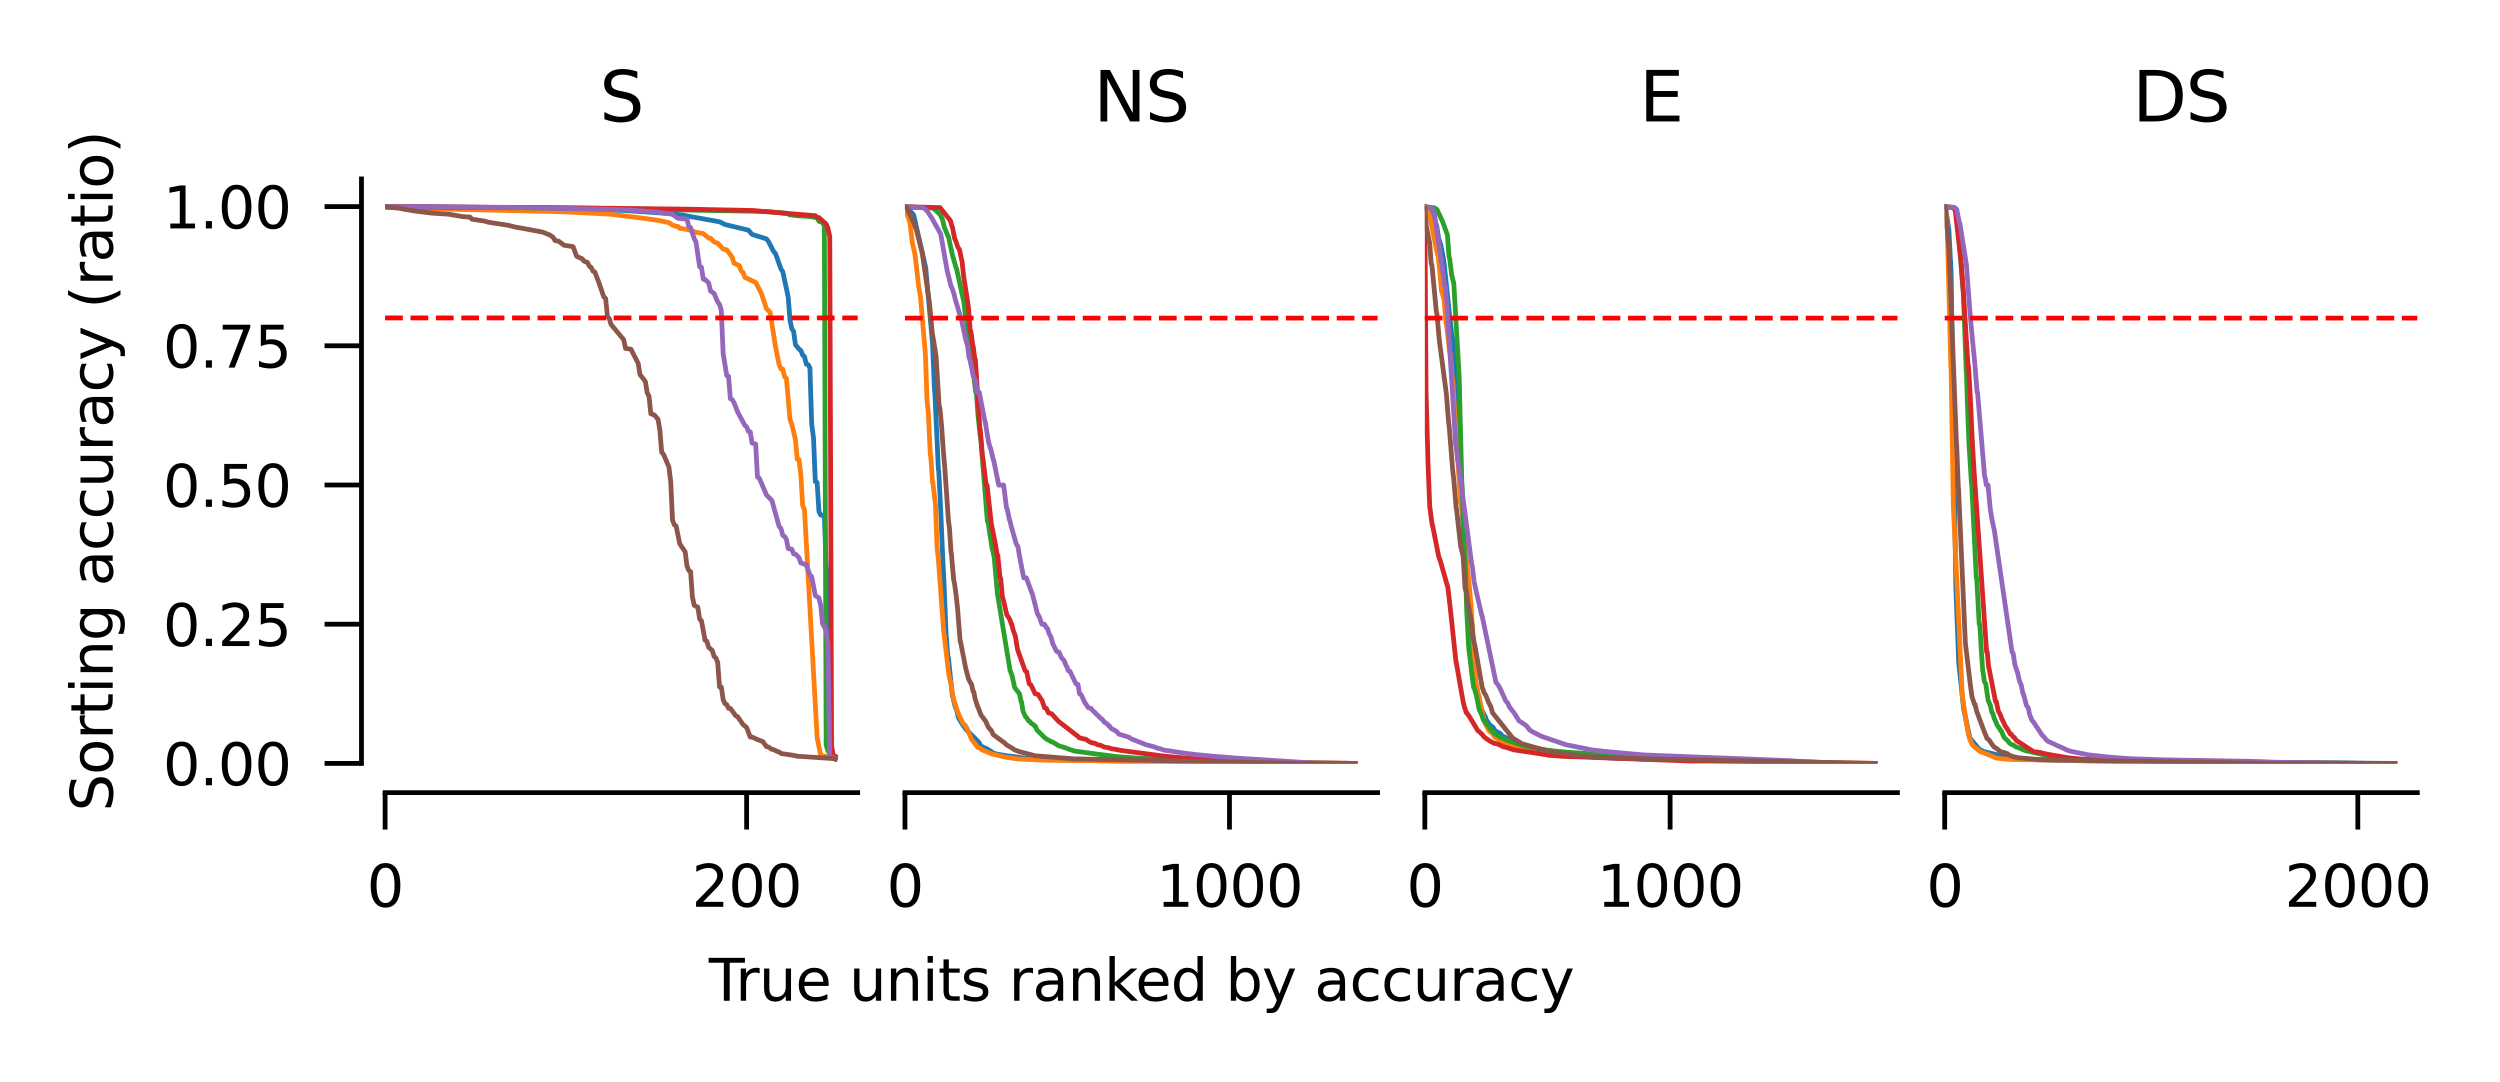 <?xml version="1.0" encoding="utf-8" standalone="no"?>
<!DOCTYPE svg PUBLIC "-//W3C//DTD SVG 1.1//EN"
  "http://www.w3.org/Graphics/SVG/1.1/DTD/svg11.dtd">
<svg xmlns:xlink="http://www.w3.org/1999/xlink" width="260.851pt" height="112.868pt" viewBox="0 0 260.851 112.868" xmlns="http://www.w3.org/2000/svg" version="1.1">
 <defs>
  <style type="text/css">*{stroke-linejoin: round; stroke-linecap: butt}</style>
 </defs>
 <g id="figure_1">
  <g id="patch_1">
   <path d="M 0 112.868 
L 260.851 112.868 
L 260.851 0 
L 0 0 
L 0 112.868 
z
" style="fill: none"/>
  </g>
  <g id="axes_1">
   <g id="patch_2">
    <path d="M 40.182 79.655 
L 89.493 79.655 
L 89.493 18.671 
L 40.182 18.671 
L 40.182 79.655 
z
" style="fill: none"/>
   </g>
   <g id="matplotlib.axis_1">
    <g id="xtick_1">
     <g id="line2d_1">
      <defs>
       <path id="mfbb69323fc" d="M 0 0 
L 0 3.85 
" style="stroke: #000000; stroke-width: 0.5"/>
      </defs>
      <g>
       <use xlink:href="#mfbb69323fc" x="40.182" y="82.704" style="stroke: #000000; stroke-width: 0.5"/>
      </g>
     </g>
     <g id="text_1">
      <!-- 0 -->
      <g transform="translate(38.273 94.613) scale(0.06 -0.06)">
       <defs>
        <path id="DejaVuSans-30" d="M 2034 4250 
Q 1547 4250 1301 3770 
Q 1056 3291 1056 2328 
Q 1056 1369 1301 889 
Q 1547 409 2034 409 
Q 2525 409 2770 889 
Q 3016 1369 3016 2328 
Q 3016 3291 2770 3770 
Q 2525 4250 2034 4250 
z
M 2034 4750 
Q 2819 4750 3233 4129 
Q 3647 3509 3647 2328 
Q 3647 1150 3233 529 
Q 2819 -91 2034 -91 
Q 1250 -91 836 529 
Q 422 1150 422 2328 
Q 422 3509 836 4129 
Q 1250 4750 2034 4750 
z
" transform="scale(0.016)"/>
       </defs>
       <use xlink:href="#DejaVuSans-30"/>
      </g>
     </g>
    </g>
    <g id="xtick_2">
     <g id="line2d_2">
      <g>
       <use xlink:href="#mfbb69323fc" x="77.903" y="82.704" style="stroke: #000000; stroke-width: 0.5"/>
      </g>
     </g>
     <g id="text_2">
      <!-- 200 -->
      <g transform="translate(72.177 94.613) scale(0.06 -0.06)">
       <defs>
        <path id="DejaVuSans-32" d="M 1228 531 
L 3431 531 
L 3431 0 
L 469 0 
L 469 531 
Q 828 903 1448 1529 
Q 2069 2156 2228 2338 
Q 2531 2678 2651 2914 
Q 2772 3150 2772 3378 
Q 2772 3750 2511 3984 
Q 2250 4219 1831 4219 
Q 1534 4219 1204 4116 
Q 875 4013 500 3803 
L 500 4441 
Q 881 4594 1212 4672 
Q 1544 4750 1819 4750 
Q 2544 4750 2975 4387 
Q 3406 4025 3406 3419 
Q 3406 3131 3298 2873 
Q 3191 2616 2906 2266 
Q 2828 2175 2409 1742 
Q 1991 1309 1228 531 
z
" transform="scale(0.016)"/>
       </defs>
       <use xlink:href="#DejaVuSans-32"/>
       <use xlink:href="#DejaVuSans-30" x="63.623"/>
       <use xlink:href="#DejaVuSans-30" x="127.246"/>
      </g>
     </g>
    </g>
   </g>
   <g id="matplotlib.axis_2">
    <g id="ytick_1">
     <g id="line2d_3">
      <defs>
       <path id="m4e84363689" d="M 0 0 
L -3.85 0 
" style="stroke: #000000; stroke-width: 0.5"/>
      </defs>
      <g>
       <use xlink:href="#m4e84363689" x="37.716" y="79.655" style="stroke: #000000; stroke-width: 0.5"/>
      </g>
     </g>
     <g id="text_3">
      <!-- 0.00 -->
      <g transform="translate(17.007 81.934) scale(0.06 -0.06)">
       <defs>
        <path id="DejaVuSans-2e" d="M 684 794 
L 1344 794 
L 1344 0 
L 684 0 
L 684 794 
z
" transform="scale(0.016)"/>
       </defs>
       <use xlink:href="#DejaVuSans-30"/>
       <use xlink:href="#DejaVuSans-2e" x="63.623"/>
       <use xlink:href="#DejaVuSans-30" x="95.41"/>
       <use xlink:href="#DejaVuSans-30" x="159.033"/>
      </g>
     </g>
    </g>
    <g id="ytick_2">
     <g id="line2d_4">
      <g>
       <use xlink:href="#m4e84363689" x="37.716" y="65.13" style="stroke: #000000; stroke-width: 0.5"/>
      </g>
     </g>
     <g id="text_4">
      <!-- 0.25 -->
      <g transform="translate(17.007 67.409) scale(0.06 -0.06)">
       <defs>
        <path id="DejaVuSans-35" d="M 691 4666 
L 3169 4666 
L 3169 4134 
L 1269 4134 
L 1269 2991 
Q 1406 3038 1543 3061 
Q 1681 3084 1819 3084 
Q 2600 3084 3056 2656 
Q 3513 2228 3513 1497 
Q 3513 744 3044 326 
Q 2575 -91 1722 -91 
Q 1428 -91 1123 -41 
Q 819 9 494 109 
L 494 744 
Q 775 591 1075 516 
Q 1375 441 1709 441 
Q 2250 441 2565 725 
Q 2881 1009 2881 1497 
Q 2881 1984 2565 2268 
Q 2250 2553 1709 2553 
Q 1456 2553 1204 2497 
Q 953 2441 691 2322 
L 691 4666 
z
" transform="scale(0.016)"/>
       </defs>
       <use xlink:href="#DejaVuSans-30"/>
       <use xlink:href="#DejaVuSans-2e" x="63.623"/>
       <use xlink:href="#DejaVuSans-32" x="95.41"/>
       <use xlink:href="#DejaVuSans-35" x="159.033"/>
      </g>
     </g>
    </g>
    <g id="ytick_3">
     <g id="line2d_5">
      <g>
       <use xlink:href="#m4e84363689" x="37.716" y="50.604" style="stroke: #000000; stroke-width: 0.5"/>
      </g>
     </g>
     <g id="text_5">
      <!-- 0.50 -->
      <g transform="translate(17.007 52.884) scale(0.06 -0.06)">
       <use xlink:href="#DejaVuSans-30"/>
       <use xlink:href="#DejaVuSans-2e" x="63.623"/>
       <use xlink:href="#DejaVuSans-35" x="95.41"/>
       <use xlink:href="#DejaVuSans-30" x="159.033"/>
      </g>
     </g>
    </g>
    <g id="ytick_4">
     <g id="line2d_6">
      <g>
       <use xlink:href="#m4e84363689" x="37.716" y="36.079" style="stroke: #000000; stroke-width: 0.5"/>
      </g>
     </g>
     <g id="text_6">
      <!-- 0.75 -->
      <g transform="translate(17.007 38.359) scale(0.06 -0.06)">
       <defs>
        <path id="DejaVuSans-37" d="M 525 4666 
L 3525 4666 
L 3525 4397 
L 1831 0 
L 1172 0 
L 2766 4134 
L 525 4134 
L 525 4666 
z
" transform="scale(0.016)"/>
       </defs>
       <use xlink:href="#DejaVuSans-30"/>
       <use xlink:href="#DejaVuSans-2e" x="63.623"/>
       <use xlink:href="#DejaVuSans-37" x="95.41"/>
       <use xlink:href="#DejaVuSans-35" x="159.033"/>
      </g>
     </g>
    </g>
    <g id="ytick_5">
     <g id="line2d_7">
      <g>
       <use xlink:href="#m4e84363689" x="37.716" y="21.554" style="stroke: #000000; stroke-width: 0.5"/>
      </g>
     </g>
     <g id="text_7">
      <!-- 1.00 -->
      <g transform="translate(17.007 23.834) scale(0.06 -0.06)">
       <defs>
        <path id="DejaVuSans-31" d="M 794 531 
L 1825 531 
L 1825 4091 
L 703 3866 
L 703 4441 
L 1819 4666 
L 2450 4666 
L 2450 531 
L 3481 531 
L 3481 0 
L 794 0 
L 794 531 
z
" transform="scale(0.016)"/>
       </defs>
       <use xlink:href="#DejaVuSans-31"/>
       <use xlink:href="#DejaVuSans-2e" x="63.623"/>
       <use xlink:href="#DejaVuSans-30" x="95.41"/>
       <use xlink:href="#DejaVuSans-30" x="159.033"/>
      </g>
     </g>
    </g>
    <g id="text_8">
     <!-- Sorting accuracy (ratio) -->
     <g transform="translate(11.759 84.652) rotate(-90) scale(0.06 -0.06)">
      <defs>
       <path id="DejaVuSans-53" d="M 3425 4513 
L 3425 3897 
Q 3066 4069 2747 4153 
Q 2428 4238 2131 4238 
Q 1616 4238 1336 4038 
Q 1056 3838 1056 3469 
Q 1056 3159 1242 3001 
Q 1428 2844 1947 2747 
L 2328 2669 
Q 3034 2534 3370 2195 
Q 3706 1856 3706 1288 
Q 3706 609 3251 259 
Q 2797 -91 1919 -91 
Q 1588 -91 1214 -16 
Q 841 59 441 206 
L 441 856 
Q 825 641 1194 531 
Q 1563 422 1919 422 
Q 2459 422 2753 634 
Q 3047 847 3047 1241 
Q 3047 1584 2836 1778 
Q 2625 1972 2144 2069 
L 1759 2144 
Q 1053 2284 737 2584 
Q 422 2884 422 3419 
Q 422 4038 858 4394 
Q 1294 4750 2059 4750 
Q 2388 4750 2728 4690 
Q 3069 4631 3425 4513 
z
" transform="scale(0.016)"/>
       <path id="DejaVuSans-6f" d="M 1959 3097 
Q 1497 3097 1228 2736 
Q 959 2375 959 1747 
Q 959 1119 1226 758 
Q 1494 397 1959 397 
Q 2419 397 2687 759 
Q 2956 1122 2956 1747 
Q 2956 2369 2687 2733 
Q 2419 3097 1959 3097 
z
M 1959 3584 
Q 2709 3584 3137 3096 
Q 3566 2609 3566 1747 
Q 3566 888 3137 398 
Q 2709 -91 1959 -91 
Q 1206 -91 779 398 
Q 353 888 353 1747 
Q 353 2609 779 3096 
Q 1206 3584 1959 3584 
z
" transform="scale(0.016)"/>
       <path id="DejaVuSans-72" d="M 2631 2963 
Q 2534 3019 2420 3045 
Q 2306 3072 2169 3072 
Q 1681 3072 1420 2755 
Q 1159 2438 1159 1844 
L 1159 0 
L 581 0 
L 581 3500 
L 1159 3500 
L 1159 2956 
Q 1341 3275 1631 3429 
Q 1922 3584 2338 3584 
Q 2397 3584 2469 3576 
Q 2541 3569 2628 3553 
L 2631 2963 
z
" transform="scale(0.016)"/>
       <path id="DejaVuSans-74" d="M 1172 4494 
L 1172 3500 
L 2356 3500 
L 2356 3053 
L 1172 3053 
L 1172 1153 
Q 1172 725 1289 603 
Q 1406 481 1766 481 
L 2356 481 
L 2356 0 
L 1766 0 
Q 1100 0 847 248 
Q 594 497 594 1153 
L 594 3053 
L 172 3053 
L 172 3500 
L 594 3500 
L 594 4494 
L 1172 4494 
z
" transform="scale(0.016)"/>
       <path id="DejaVuSans-69" d="M 603 3500 
L 1178 3500 
L 1178 0 
L 603 0 
L 603 3500 
z
M 603 4863 
L 1178 4863 
L 1178 4134 
L 603 4134 
L 603 4863 
z
" transform="scale(0.016)"/>
       <path id="DejaVuSans-6e" d="M 3513 2113 
L 3513 0 
L 2938 0 
L 2938 2094 
Q 2938 2591 2744 2837 
Q 2550 3084 2163 3084 
Q 1697 3084 1428 2787 
Q 1159 2491 1159 1978 
L 1159 0 
L 581 0 
L 581 3500 
L 1159 3500 
L 1159 2956 
Q 1366 3272 1645 3428 
Q 1925 3584 2291 3584 
Q 2894 3584 3203 3211 
Q 3513 2838 3513 2113 
z
" transform="scale(0.016)"/>
       <path id="DejaVuSans-67" d="M 2906 1791 
Q 2906 2416 2648 2759 
Q 2391 3103 1925 3103 
Q 1463 3103 1205 2759 
Q 947 2416 947 1791 
Q 947 1169 1205 825 
Q 1463 481 1925 481 
Q 2391 481 2648 825 
Q 2906 1169 2906 1791 
z
M 3481 434 
Q 3481 -459 3084 -895 
Q 2688 -1331 1869 -1331 
Q 1566 -1331 1297 -1286 
Q 1028 -1241 775 -1147 
L 775 -588 
Q 1028 -725 1275 -790 
Q 1522 -856 1778 -856 
Q 2344 -856 2625 -561 
Q 2906 -266 2906 331 
L 2906 616 
Q 2728 306 2450 153 
Q 2172 0 1784 0 
Q 1141 0 747 490 
Q 353 981 353 1791 
Q 353 2603 747 3093 
Q 1141 3584 1784 3584 
Q 2172 3584 2450 3431 
Q 2728 3278 2906 2969 
L 2906 3500 
L 3481 3500 
L 3481 434 
z
" transform="scale(0.016)"/>
       <path id="DejaVuSans-20" transform="scale(0.016)"/>
       <path id="DejaVuSans-61" d="M 2194 1759 
Q 1497 1759 1228 1600 
Q 959 1441 959 1056 
Q 959 750 1161 570 
Q 1363 391 1709 391 
Q 2188 391 2477 730 
Q 2766 1069 2766 1631 
L 2766 1759 
L 2194 1759 
z
M 3341 1997 
L 3341 0 
L 2766 0 
L 2766 531 
Q 2569 213 2275 61 
Q 1981 -91 1556 -91 
Q 1019 -91 701 211 
Q 384 513 384 1019 
Q 384 1609 779 1909 
Q 1175 2209 1959 2209 
L 2766 2209 
L 2766 2266 
Q 2766 2663 2505 2880 
Q 2244 3097 1772 3097 
Q 1472 3097 1187 3025 
Q 903 2953 641 2809 
L 641 3341 
Q 956 3463 1253 3523 
Q 1550 3584 1831 3584 
Q 2591 3584 2966 3190 
Q 3341 2797 3341 1997 
z
" transform="scale(0.016)"/>
       <path id="DejaVuSans-63" d="M 3122 3366 
L 3122 2828 
Q 2878 2963 2633 3030 
Q 2388 3097 2138 3097 
Q 1578 3097 1268 2742 
Q 959 2388 959 1747 
Q 959 1106 1268 751 
Q 1578 397 2138 397 
Q 2388 397 2633 464 
Q 2878 531 3122 666 
L 3122 134 
Q 2881 22 2623 -34 
Q 2366 -91 2075 -91 
Q 1284 -91 818 406 
Q 353 903 353 1747 
Q 353 2603 823 3093 
Q 1294 3584 2113 3584 
Q 2378 3584 2631 3529 
Q 2884 3475 3122 3366 
z
" transform="scale(0.016)"/>
       <path id="DejaVuSans-75" d="M 544 1381 
L 544 3500 
L 1119 3500 
L 1119 1403 
Q 1119 906 1312 657 
Q 1506 409 1894 409 
Q 2359 409 2629 706 
Q 2900 1003 2900 1516 
L 2900 3500 
L 3475 3500 
L 3475 0 
L 2900 0 
L 2900 538 
Q 2691 219 2414 64 
Q 2138 -91 1772 -91 
Q 1169 -91 856 284 
Q 544 659 544 1381 
z
M 1991 3584 
L 1991 3584 
z
" transform="scale(0.016)"/>
       <path id="DejaVuSans-79" d="M 2059 -325 
Q 1816 -950 1584 -1140 
Q 1353 -1331 966 -1331 
L 506 -1331 
L 506 -850 
L 844 -850 
Q 1081 -850 1212 -737 
Q 1344 -625 1503 -206 
L 1606 56 
L 191 3500 
L 800 3500 
L 1894 763 
L 2988 3500 
L 3597 3500 
L 2059 -325 
z
" transform="scale(0.016)"/>
       <path id="DejaVuSans-28" d="M 1984 4856 
Q 1566 4138 1362 3434 
Q 1159 2731 1159 2009 
Q 1159 1288 1364 580 
Q 1569 -128 1984 -844 
L 1484 -844 
Q 1016 -109 783 600 
Q 550 1309 550 2009 
Q 550 2706 781 3412 
Q 1013 4119 1484 4856 
L 1984 4856 
z
" transform="scale(0.016)"/>
       <path id="DejaVuSans-29" d="M 513 4856 
L 1013 4856 
Q 1481 4119 1714 3412 
Q 1947 2706 1947 2009 
Q 1947 1309 1714 600 
Q 1481 -109 1013 -844 
L 513 -844 
Q 928 -128 1133 580 
Q 1338 1288 1338 2009 
Q 1338 2731 1133 3434 
Q 928 4138 513 4856 
z
" transform="scale(0.016)"/>
      </defs>
      <use xlink:href="#DejaVuSans-53"/>
      <use xlink:href="#DejaVuSans-6f" x="63.477"/>
      <use xlink:href="#DejaVuSans-72" x="124.658"/>
      <use xlink:href="#DejaVuSans-74" x="165.771"/>
      <use xlink:href="#DejaVuSans-69" x="204.98"/>
      <use xlink:href="#DejaVuSans-6e" x="232.764"/>
      <use xlink:href="#DejaVuSans-67" x="296.143"/>
      <use xlink:href="#DejaVuSans-20" x="359.619"/>
      <use xlink:href="#DejaVuSans-61" x="391.406"/>
      <use xlink:href="#DejaVuSans-63" x="452.686"/>
      <use xlink:href="#DejaVuSans-63" x="507.666"/>
      <use xlink:href="#DejaVuSans-75" x="562.646"/>
      <use xlink:href="#DejaVuSans-72" x="626.025"/>
      <use xlink:href="#DejaVuSans-61" x="667.139"/>
      <use xlink:href="#DejaVuSans-63" x="728.418"/>
      <use xlink:href="#DejaVuSans-79" x="783.398"/>
      <use xlink:href="#DejaVuSans-20" x="842.578"/>
      <use xlink:href="#DejaVuSans-28" x="874.365"/>
      <use xlink:href="#DejaVuSans-72" x="913.379"/>
      <use xlink:href="#DejaVuSans-61" x="954.492"/>
      <use xlink:href="#DejaVuSans-74" x="1015.771"/>
      <use xlink:href="#DejaVuSans-69" x="1054.98"/>
      <use xlink:href="#DejaVuSans-6f" x="1082.764"/>
      <use xlink:href="#DejaVuSans-29" x="1143.945"/>
     </g>
    </g>
   </g>
   <g id="line2d_8">
    <path d="M 40.182 21.554 
L 53.573 21.662 
L 65.078 21.959 
L 67.53 22.122 
L 69.228 22.236 
L 69.982 22.295 
L 71.114 22.427 
L 75.074 23.143 
L 75.64 23.424 
L 78.092 24.015 
L 78.469 24.456 
L 79.978 24.926 
L 80.167 25.179 
L 80.733 26.262 
L 80.921 26.47 
L 81.487 28.058 
L 81.676 28.353 
L 82.241 30.997 
L 82.43 33.413 
L 82.619 34.306 
L 82.807 34.569 
L 82.996 35.969 
L 83.373 36.421 
L 83.562 36.572 
L 83.75 37.054 
L 83.939 37.211 
L 84.128 37.995 
L 84.316 38.045 
L 84.505 38.392 
L 84.693 44.253 
L 84.882 45.696 
L 85.071 50.247 
L 85.259 50.341 
L 85.448 53.37 
L 85.636 53.748 
L 86.014 53.787 
L 86.202 59.19 
L 86.391 60.074 
L 86.579 78.057 
L 86.768 78.902 
L 86.957 79.065 
L 87.145 79.07 
L 87.145 79.07 
" clip-path="url(#p4de06feabf)" style="fill: none; stroke: #1f77b4; stroke-width: 0.5; stroke-linecap: square"/>
   </g>
   <g id="line2d_9">
    <path d="M 40.182 21.648 
L 47.538 21.844 
L 59.043 22.107 
L 63.569 22.343 
L 67.153 22.775 
L 68.662 22.992 
L 69.793 23.233 
L 70.171 23.489 
L 70.548 23.61 
L 70.736 23.628 
L 70.925 23.819 
L 71.868 23.975 
L 72.622 24.236 
L 73.377 24.372 
L 73.943 24.849 
L 74.131 24.849 
L 74.509 25.241 
L 74.886 25.377 
L 75.452 25.992 
L 75.829 26.07 
L 76.395 26.839 
L 76.583 27.452 
L 77.149 27.73 
L 77.338 28.275 
L 77.526 28.415 
L 77.715 28.935 
L 78.092 29.114 
L 78.847 29.471 
L 79.412 30.538 
L 79.978 32.215 
L 80.355 32.584 
L 80.921 36.228 
L 81.298 38.06 
L 81.487 38.502 
L 81.676 38.511 
L 81.864 39.318 
L 82.053 39.476 
L 82.43 43.776 
L 82.619 44.252 
L 82.996 45.877 
L 83.185 47.927 
L 83.373 47.97 
L 83.562 49.589 
L 83.75 52.736 
L 83.939 53.198 
L 85.259 76.959 
L 85.636 78.846 
L 86.202 78.913 
L 86.768 79.052 
L 87.145 79.081 
L 87.145 79.081 
" clip-path="url(#p4de06feabf)" style="fill: none; stroke: #ff7f0e; stroke-width: 0.5; stroke-linecap: square"/>
   </g>
   <g id="line2d_10">
    <path d="M 40.182 21.554 
L 41.691 21.597 
L 61.306 21.727 
L 79.601 22.059 
L 81.11 22.164 
L 82.053 22.264 
L 82.43 22.421 
L 83.373 22.524 
L 84.505 22.588 
L 85.071 22.688 
L 85.259 22.732 
L 85.448 23.094 
L 85.825 23.196 
L 86.014 23.6 
L 86.202 77.733 
L 86.391 78.363 
L 86.579 78.37 
L 86.957 78.85 
L 87.145 78.923 
L 87.145 78.923 
" clip-path="url(#p4de06feabf)" style="fill: none; stroke: #2ca02c; stroke-width: 0.5; stroke-linecap: square"/>
   </g>
   <g id="line2d_11">
    <path d="M 40.182 21.554 
L 57.722 21.665 
L 71.868 21.827 
L 78.469 21.961 
L 85.071 22.509 
L 85.259 22.687 
L 85.448 22.701 
L 86.202 23.384 
L 86.391 23.837 
L 86.579 24.692 
L 86.768 77.865 
L 86.957 78.876 
L 87.145 78.959 
L 87.145 78.959 
" clip-path="url(#p4de06feabf)" style="fill: none; stroke: #d62728; stroke-width: 0.5; stroke-linecap: square"/>
   </g>
   <g id="line2d_12">
    <path d="M 40.182 21.554 
L 54.705 21.664 
L 65.455 21.892 
L 68.662 22.139 
L 69.416 22.257 
L 70.171 22.358 
L 70.736 22.777 
L 71.679 22.863 
L 71.868 23.648 
L 72.057 23.737 
L 72.434 24.903 
L 72.622 25.248 
L 73 27.841 
L 73.188 27.876 
L 73.377 29.13 
L 73.565 29.163 
L 73.943 29.526 
L 74.131 30.35 
L 74.509 30.621 
L 74.886 31.516 
L 75.074 31.756 
L 75.263 32.414 
L 75.452 36.883 
L 75.829 39.191 
L 76.017 39.263 
L 76.206 41.605 
L 76.395 41.692 
L 76.583 41.999 
L 76.96 42.978 
L 77.715 44.383 
L 77.903 44.538 
L 78.092 45.007 
L 78.281 45.062 
L 78.469 46.228 
L 78.847 46.337 
L 79.035 49.781 
L 79.224 49.893 
L 79.978 51.651 
L 80.544 52.231 
L 81.298 54.944 
L 81.487 55.14 
L 81.676 55.864 
L 81.864 55.964 
L 82.053 56.28 
L 82.241 57.236 
L 82.619 57.309 
L 82.807 57.797 
L 82.996 57.808 
L 83.373 58.204 
L 83.562 58.739 
L 83.939 58.864 
L 84.128 58.946 
L 84.505 60.01 
L 84.693 60.165 
L 85.071 62.153 
L 85.448 62.38 
L 85.636 63.202 
L 85.825 65.083 
L 86.202 65.754 
L 86.391 67.338 
L 86.579 78.927 
L 87.145 79.173 
L 87.145 79.173 
" clip-path="url(#p4de06feabf)" style="fill: none; stroke: #9467bd; stroke-width: 0.5; stroke-linecap: square"/>
   </g>
   <g id="line2d_13">
    <path d="M 40.182 21.572 
L 41.691 21.728 
L 42.068 21.815 
L 43.388 22.032 
L 45.086 22.239 
L 46.783 22.347 
L 48.292 22.606 
L 49.046 22.654 
L 49.235 22.868 
L 50.555 23.068 
L 50.933 23.183 
L 53.007 23.506 
L 53.762 23.69 
L 56.591 24.21 
L 57.345 24.508 
L 57.722 24.765 
L 57.911 25.102 
L 58.288 25.164 
L 58.854 25.593 
L 59.608 25.701 
L 59.797 25.743 
L 60.174 26.753 
L 60.74 26.998 
L 60.929 27.241 
L 61.306 27.396 
L 61.495 27.782 
L 61.683 27.908 
L 61.872 28.291 
L 62.06 28.374 
L 62.438 29.351 
L 63.003 30.98 
L 63.192 31.14 
L 63.381 33.045 
L 63.569 33.238 
L 63.758 33.858 
L 65.078 35.443 
L 65.267 36.355 
L 65.833 36.433 
L 66.587 37.911 
L 66.776 39.081 
L 67.153 39.564 
L 67.341 39.823 
L 67.53 40.992 
L 67.719 41.34 
L 67.907 43.172 
L 68.284 43.306 
L 68.662 43.767 
L 68.85 44.873 
L 69.039 47.184 
L 69.228 47.395 
L 69.793 48.719 
L 69.982 50.259 
L 70.171 54.284 
L 70.359 54.758 
L 70.548 54.887 
L 70.925 56.741 
L 71.491 57.583 
L 71.679 59.055 
L 71.868 59.526 
L 72.057 59.646 
L 72.245 62.284 
L 72.434 63.164 
L 72.811 63.35 
L 73 64.588 
L 73.188 64.77 
L 73.565 66.805 
L 73.754 66.917 
L 73.943 67.542 
L 74.32 67.872 
L 74.509 68.503 
L 74.697 68.651 
L 74.886 69.123 
L 75.074 71.678 
L 75.263 71.682 
L 75.452 72.992 
L 75.64 73.42 
L 75.829 73.513 
L 76.017 73.908 
L 76.206 73.911 
L 76.772 74.692 
L 76.96 74.771 
L 77.526 75.598 
L 77.903 75.909 
L 78.281 76.904 
L 78.469 76.907 
L 79.035 77.168 
L 79.601 77.383 
L 79.978 77.907 
L 80.167 77.938 
L 80.544 78.188 
L 80.733 78.224 
L 81.11 78.412 
L 81.298 78.455 
L 81.487 78.621 
L 82.807 78.813 
L 83.185 78.904 
L 86.957 79.152 
L 87.145 79.218 
L 87.145 79.218 
" clip-path="url(#p4de06feabf)" style="fill: none; stroke: #8c564b; stroke-width: 0.5; stroke-linecap: square"/>
   </g>
   <g id="line2d_14">
    <path d="M 40.182 33.174 
L 89.493 33.174 
" clip-path="url(#p4de06feabf)" style="fill: none; stroke-dasharray: 1.85,0.8; stroke-dashoffset: 0; stroke: #ff0000; stroke-width: 0.5"/>
   </g>
   <g id="patch_3">
    <path d="M 37.716 79.655 
L 37.716 18.671 
" style="fill: none; stroke: #000000; stroke-width: 0.5; stroke-linejoin: miter; stroke-linecap: square"/>
   </g>
   <g id="patch_4">
    <path d="M 40.182 82.704 
L 89.493 82.704 
" style="fill: none; stroke: #000000; stroke-width: 0.5; stroke-linejoin: miter; stroke-linecap: square"/>
   </g>
   <g id="text_9">
    <!-- S -->
    <g transform="translate(62.552 12.671) scale(0.072 -0.072)">
     <use xlink:href="#DejaVuSans-53"/>
    </g>
   </g>
  </g>
  <g id="axes_2">
   <g id="patch_5">
    <path d="M 94.425 79.655 
L 143.736 79.655 
L 143.736 18.671 
L 94.425 18.671 
L 94.425 79.655 
z
" style="fill: none"/>
   </g>
   <g id="matplotlib.axis_3">
    <g id="xtick_3">
     <g id="line2d_15">
      <g>
       <use xlink:href="#mfbb69323fc" x="94.425" y="82.704" style="stroke: #000000; stroke-width: 0.5"/>
      </g>
     </g>
     <g id="text_10">
      <!-- 0 -->
      <g transform="translate(92.516 94.613) scale(0.06 -0.06)">
       <use xlink:href="#DejaVuSans-30"/>
      </g>
     </g>
    </g>
    <g id="xtick_4">
     <g id="line2d_16">
      <g>
       <use xlink:href="#mfbb69323fc" x="128.284" y="82.704" style="stroke: #000000; stroke-width: 0.5"/>
      </g>
     </g>
     <g id="text_11">
      <!-- 1000 -->
      <g transform="translate(120.649 94.613) scale(0.06 -0.06)">
       <use xlink:href="#DejaVuSans-31"/>
       <use xlink:href="#DejaVuSans-30" x="63.623"/>
       <use xlink:href="#DejaVuSans-30" x="127.246"/>
       <use xlink:href="#DejaVuSans-30" x="190.869"/>
      </g>
     </g>
    </g>
    <g id="text_12">
     <!-- True units ranked by accuracy -->
     <g transform="translate(73.954 104.42) scale(0.06 -0.06)">
      <defs>
       <path id="DejaVuSans-54" d="M -19 4666 
L 3928 4666 
L 3928 4134 
L 2272 4134 
L 2272 0 
L 1638 0 
L 1638 4134 
L -19 4134 
L -19 4666 
z
" transform="scale(0.016)"/>
       <path id="DejaVuSans-65" d="M 3597 1894 
L 3597 1613 
L 953 1613 
Q 991 1019 1311 708 
Q 1631 397 2203 397 
Q 2534 397 2845 478 
Q 3156 559 3463 722 
L 3463 178 
Q 3153 47 2828 -22 
Q 2503 -91 2169 -91 
Q 1331 -91 842 396 
Q 353 884 353 1716 
Q 353 2575 817 3079 
Q 1281 3584 2069 3584 
Q 2775 3584 3186 3129 
Q 3597 2675 3597 1894 
z
M 3022 2063 
Q 3016 2534 2758 2815 
Q 2500 3097 2075 3097 
Q 1594 3097 1305 2825 
Q 1016 2553 972 2059 
L 3022 2063 
z
" transform="scale(0.016)"/>
       <path id="DejaVuSans-73" d="M 2834 3397 
L 2834 2853 
Q 2591 2978 2328 3040 
Q 2066 3103 1784 3103 
Q 1356 3103 1142 2972 
Q 928 2841 928 2578 
Q 928 2378 1081 2264 
Q 1234 2150 1697 2047 
L 1894 2003 
Q 2506 1872 2764 1633 
Q 3022 1394 3022 966 
Q 3022 478 2636 193 
Q 2250 -91 1575 -91 
Q 1294 -91 989 -36 
Q 684 19 347 128 
L 347 722 
Q 666 556 975 473 
Q 1284 391 1588 391 
Q 1994 391 2212 530 
Q 2431 669 2431 922 
Q 2431 1156 2273 1281 
Q 2116 1406 1581 1522 
L 1381 1569 
Q 847 1681 609 1914 
Q 372 2147 372 2553 
Q 372 3047 722 3315 
Q 1072 3584 1716 3584 
Q 2034 3584 2315 3537 
Q 2597 3491 2834 3397 
z
" transform="scale(0.016)"/>
       <path id="DejaVuSans-6b" d="M 581 4863 
L 1159 4863 
L 1159 1991 
L 2875 3500 
L 3609 3500 
L 1753 1863 
L 3688 0 
L 2938 0 
L 1159 1709 
L 1159 0 
L 581 0 
L 581 4863 
z
" transform="scale(0.016)"/>
       <path id="DejaVuSans-64" d="M 2906 2969 
L 2906 4863 
L 3481 4863 
L 3481 0 
L 2906 0 
L 2906 525 
Q 2725 213 2448 61 
Q 2172 -91 1784 -91 
Q 1150 -91 751 415 
Q 353 922 353 1747 
Q 353 2572 751 3078 
Q 1150 3584 1784 3584 
Q 2172 3584 2448 3432 
Q 2725 3281 2906 2969 
z
M 947 1747 
Q 947 1113 1208 752 
Q 1469 391 1925 391 
Q 2381 391 2643 752 
Q 2906 1113 2906 1747 
Q 2906 2381 2643 2742 
Q 2381 3103 1925 3103 
Q 1469 3103 1208 2742 
Q 947 2381 947 1747 
z
" transform="scale(0.016)"/>
       <path id="DejaVuSans-62" d="M 3116 1747 
Q 3116 2381 2855 2742 
Q 2594 3103 2138 3103 
Q 1681 3103 1420 2742 
Q 1159 2381 1159 1747 
Q 1159 1113 1420 752 
Q 1681 391 2138 391 
Q 2594 391 2855 752 
Q 3116 1113 3116 1747 
z
M 1159 2969 
Q 1341 3281 1617 3432 
Q 1894 3584 2278 3584 
Q 2916 3584 3314 3078 
Q 3713 2572 3713 1747 
Q 3713 922 3314 415 
Q 2916 -91 2278 -91 
Q 1894 -91 1617 61 
Q 1341 213 1159 525 
L 1159 0 
L 581 0 
L 581 4863 
L 1159 4863 
L 1159 2969 
z
" transform="scale(0.016)"/>
      </defs>
      <use xlink:href="#DejaVuSans-54"/>
      <use xlink:href="#DejaVuSans-72" x="46.334"/>
      <use xlink:href="#DejaVuSans-75" x="87.447"/>
      <use xlink:href="#DejaVuSans-65" x="150.826"/>
      <use xlink:href="#DejaVuSans-20" x="212.35"/>
      <use xlink:href="#DejaVuSans-75" x="244.137"/>
      <use xlink:href="#DejaVuSans-6e" x="307.516"/>
      <use xlink:href="#DejaVuSans-69" x="370.895"/>
      <use xlink:href="#DejaVuSans-74" x="398.678"/>
      <use xlink:href="#DejaVuSans-73" x="437.887"/>
      <use xlink:href="#DejaVuSans-20" x="489.986"/>
      <use xlink:href="#DejaVuSans-72" x="521.773"/>
      <use xlink:href="#DejaVuSans-61" x="562.887"/>
      <use xlink:href="#DejaVuSans-6e" x="624.166"/>
      <use xlink:href="#DejaVuSans-6b" x="687.545"/>
      <use xlink:href="#DejaVuSans-65" x="741.83"/>
      <use xlink:href="#DejaVuSans-64" x="803.354"/>
      <use xlink:href="#DejaVuSans-20" x="866.83"/>
      <use xlink:href="#DejaVuSans-62" x="898.617"/>
      <use xlink:href="#DejaVuSans-79" x="962.094"/>
      <use xlink:href="#DejaVuSans-20" x="1021.273"/>
      <use xlink:href="#DejaVuSans-61" x="1053.061"/>
      <use xlink:href="#DejaVuSans-63" x="1114.34"/>
      <use xlink:href="#DejaVuSans-63" x="1169.32"/>
      <use xlink:href="#DejaVuSans-75" x="1224.301"/>
      <use xlink:href="#DejaVuSans-72" x="1287.68"/>
      <use xlink:href="#DejaVuSans-61" x="1328.793"/>
      <use xlink:href="#DejaVuSans-63" x="1390.072"/>
      <use xlink:href="#DejaVuSans-79" x="1445.053"/>
     </g>
    </g>
   </g>
   <g id="matplotlib.axis_4"/>
   <g id="line2d_17">
    <path d="M 94.425 21.575 
L 94.662 21.681 
L 95.339 22.442 
L 96.592 27.956 
L 97.303 35.851 
L 97.506 40.674 
L 97.54 40.904 
L 97.912 48.981 
L 97.946 49.106 
L 98.115 52.367 
L 98.352 57.901 
L 98.522 61.399 
L 98.725 66.427 
L 98.759 66.649 
L 98.894 68.482 
L 98.962 68.661 
L 99.368 72.573 
L 99.436 72.792 
L 99.673 73.762 
L 99.808 74.058 
L 99.842 74.145 
L 99.978 74.826 
L 100.248 75.289 
L 100.452 75.622 
L 100.553 75.777 
L 100.858 76.168 
L 102.009 77.321 
L 102.179 77.516 
L 102.246 77.687 
L 102.416 77.877 
L 103.093 78.194 
L 103.33 78.364 
L 103.465 78.418 
L 103.601 78.567 
L 104.075 78.693 
L 104.955 78.84 
L 106.75 79.073 
L 106.953 79.116 
L 108.95 79.263 
L 117.077 79.416 
L 128.25 79.527 
L 137.867 79.655 
L 141.388 79.655 
L 141.388 79.655 
" clip-path="url(#p5c534c4ed1)" style="fill: none; stroke: #1f77b4; stroke-width: 0.5; stroke-linecap: square"/>
   </g>
   <g id="line2d_18">
    <path d="M 94.425 21.765 
L 94.933 23.152 
L 95.203 25.379 
L 95.474 26.564 
L 95.847 29.805 
L 96.05 31.03 
L 96.558 36.98 
L 96.727 41.791 
L 96.863 43.086 
L 97.066 47.345 
L 97.133 47.829 
L 97.303 50.365 
L 97.337 50.371 
L 97.607 52.66 
L 97.777 57.161 
L 97.912 58.383 
L 98.454 65.754 
L 98.996 70.365 
L 99.131 71.01 
L 99.199 71.114 
L 99.436 72.726 
L 99.537 73.102 
L 99.707 73.577 
L 99.944 74.358 
L 99.978 74.375 
L 100.113 74.738 
L 100.282 75.057 
L 100.486 75.48 
L 100.756 75.731 
L 100.993 76.206 
L 101.163 76.647 
L 101.366 77.13 
L 102.009 77.958 
L 102.28 78.08 
L 102.449 78.235 
L 103.431 78.641 
L 104.718 78.963 
L 106.208 79.188 
L 108.51 79.299 
L 112.438 79.357 
L 127.336 79.468 
L 141.388 79.655 
L 141.388 79.655 
" clip-path="url(#p5c534c4ed1)" style="fill: none; stroke: #ff7f0e; stroke-width: 0.5; stroke-linecap: square"/>
   </g>
   <g id="line2d_19">
    <path d="M 94.425 21.575 
L 97.167 21.677 
L 97.472 21.81 
L 97.641 21.948 
L 97.811 22.128 
L 98.115 22.432 
L 98.352 22.943 
L 98.522 23.687 
L 98.996 24.815 
L 99.063 25.17 
L 99.368 26.557 
L 99.741 27.9 
L 99.808 28.028 
L 100.519 31.302 
L 100.553 31.396 
L 100.756 33.191 
L 100.824 33.191 
L 101.027 34.712 
L 101.061 34.735 
L 101.806 40.935 
L 101.874 40.977 
L 102.043 43.288 
L 102.246 45.237 
L 102.348 45.968 
L 103.025 54.403 
L 103.093 54.487 
L 103.533 57.316 
L 103.567 57.316 
L 103.736 58.178 
L 104.007 61.192 
L 104.075 61.978 
L 105.395 69.975 
L 105.598 70.484 
L 105.869 71.735 
L 106.377 72.395 
L 106.546 73.202 
L 106.58 73.216 
L 106.75 74.227 
L 107.02 74.815 
L 107.122 74.874 
L 107.291 75.187 
L 107.427 75.255 
L 107.63 75.506 
L 107.833 75.59 
L 107.969 75.783 
L 108.036 75.783 
L 108.206 76.187 
L 108.544 76.515 
L 108.984 76.956 
L 109.221 77.13 
L 109.424 77.235 
L 109.662 77.377 
L 109.865 77.444 
L 110.068 77.581 
L 110.271 77.682 
L 110.44 77.811 
L 110.847 77.921 
L 112.066 78.358 
L 114.47 78.687 
L 115.282 78.788 
L 115.756 78.848 
L 116.637 78.959 
L 118.736 79.104 
L 127.776 79.488 
L 128.013 79.526 
L 131.907 79.583 
L 141.388 79.655 
L 141.388 79.655 
" clip-path="url(#p5c534c4ed1)" style="fill: none; stroke: #2ca02c; stroke-width: 0.5; stroke-linecap: square"/>
   </g>
   <g id="line2d_20">
    <path d="M 94.425 21.575 
L 98.081 21.661 
L 99.165 23.021 
L 99.334 23.656 
L 99.368 23.659 
L 99.605 24.875 
L 99.707 25.095 
L 99.944 25.792 
L 100.113 26.043 
L 100.384 27.334 
L 100.553 28.857 
L 100.96 31.458 
L 101.061 32.206 
L 101.23 34.482 
L 101.264 34.482 
L 101.366 34.978 
L 101.501 36.095 
L 101.535 36.095 
L 101.704 37.415 
L 101.738 37.415 
L 101.772 37.527 
L 102.246 44.807 
L 102.28 44.807 
L 102.517 47.711 
L 102.585 47.975 
L 102.89 50.615 
L 102.991 50.615 
L 103.431 54.62 
L 103.871 56.838 
L 104.041 57.875 
L 104.109 57.935 
L 104.346 60.295 
L 104.413 60.357 
L 104.583 62.231 
L 104.752 62.857 
L 105.057 64.167 
L 105.124 64.251 
L 105.361 64.634 
L 105.531 65.135 
L 105.564 65.135 
L 105.734 65.826 
L 105.937 66.345 
L 106.174 67.775 
L 106.953 69.975 
L 107.088 70.057 
L 107.122 70.093 
L 107.393 71.358 
L 107.562 71.452 
L 107.731 71.787 
L 108.002 72.395 
L 108.307 72.451 
L 108.68 73.047 
L 108.713 73.055 
L 108.984 73.847 
L 109.187 73.922 
L 109.391 74.375 
L 109.729 74.478 
L 110.373 75.187 
L 110.474 75.286 
L 112.54 76.889 
L 112.607 76.985 
L 112.777 77.015 
L 113.081 77.101 
L 113.284 77.13 
L 113.725 77.43 
L 113.962 77.504 
L 114.3 77.581 
L 114.47 77.686 
L 114.876 77.781 
L 115.215 77.947 
L 115.756 78.042 
L 115.959 78.126 
L 116.569 78.215 
L 116.84 78.283 
L 121.174 78.859 
L 122.156 78.963 
L 122.901 79.03 
L 124.424 79.141 
L 126.219 79.268 
L 130.181 79.415 
L 130.79 79.483 
L 131.67 79.553 
L 136.648 79.624 
L 141.388 79.655 
L 141.388 79.655 
" clip-path="url(#p5c534c4ed1)" style="fill: none; stroke: #d62728; stroke-width: 0.5; stroke-linecap: square"/>
   </g>
   <g id="line2d_21">
    <path d="M 94.425 21.575 
L 96.355 21.685 
L 96.524 21.803 
L 96.727 22.017 
L 96.829 22.128 
L 96.93 22.308 
L 97.066 22.523 
L 97.133 22.594 
L 97.98 24.1 
L 98.115 24.354 
L 98.149 24.394 
L 98.556 26.682 
L 98.826 28.234 
L 99.233 29.872 
L 99.267 29.872 
L 99.537 30.658 
L 99.673 31.255 
L 99.808 31.676 
L 100.248 33.191 
L 100.282 33.191 
L 100.621 34.748 
L 100.756 35.403 
L 100.96 36.095 
L 101.095 37.208 
L 101.23 37.659 
L 101.535 39.175 
L 101.806 39.75 
L 101.941 40.935 
L 102.179 40.935 
L 102.686 43.575 
L 102.822 44.162 
L 103.127 46.03 
L 103.33 46.766 
L 103.364 46.779 
L 103.634 47.953 
L 103.668 47.986 
L 104.21 50.615 
L 104.718 50.615 
L 105.023 53.015 
L 105.09 53.104 
L 105.327 54.245 
L 105.361 54.287 
L 105.531 54.997 
L 105.598 55.217 
L 106.039 56.766 
L 106.208 57.029 
L 106.377 58.04 
L 106.817 60.295 
L 107.088 60.295 
L 107.528 61.495 
L 107.731 62.023 
L 108.239 64.013 
L 108.443 64.371 
L 108.713 65.135 
L 108.984 65.135 
L 109.154 65.458 
L 109.289 65.575 
L 109.458 66.103 
L 109.662 66.482 
L 109.831 67.128 
L 110.237 67.953 
L 110.373 68.039 
L 110.508 68.039 
L 110.745 68.616 
L 110.88 68.765 
L 111.016 68.899 
L 111.253 69.491 
L 111.321 69.554 
L 111.456 69.975 
L 111.625 70.02 
L 112.269 71.358 
L 112.472 71.407 
L 112.641 72.395 
L 112.81 72.487 
L 113.183 73.29 
L 113.352 73.541 
L 113.555 73.847 
L 113.826 73.904 
L 113.996 74.112 
L 114.91 75.008 
L 115.011 75.049 
L 115.215 75.353 
L 115.316 75.384 
L 115.452 75.506 
L 115.553 75.552 
L 115.722 75.783 
L 115.79 75.783 
L 115.959 76.025 
L 116.163 76.116 
L 116.366 76.238 
L 116.501 76.319 
L 116.738 76.598 
L 117.077 76.701 
L 117.822 76.932 
L 117.991 77.074 
L 119.515 77.68 
L 119.684 77.735 
L 120.497 77.947 
L 120.666 78.042 
L 121.106 78.14 
L 121.445 78.272 
L 122.156 78.366 
L 122.427 78.419 
L 123.172 78.527 
L 123.815 78.618 
L 124.729 78.728 
L 126.591 78.91 
L 127.946 79.017 
L 128.995 79.102 
L 137.054 79.616 
L 141.388 79.655 
L 141.388 79.655 
" clip-path="url(#p5c534c4ed1)" style="fill: none; stroke: #9467bd; stroke-width: 0.5; stroke-linecap: square"/>
   </g>
   <g id="line2d_22">
    <path d="M 94.425 21.575 
L 94.628 21.645 
L 95.17 22.895 
L 95.271 23.022 
L 95.508 23.723 
L 95.542 23.726 
L 96.219 26.336 
L 96.388 27.501 
L 96.795 30.338 
L 96.998 31.764 
L 97.269 34.725 
L 97.438 35.695 
L 97.675 37.204 
L 97.98 42.253 
L 98.081 42.701 
L 98.251 44.516 
L 98.42 46.948 
L 98.589 48.925 
L 98.962 54.338 
L 99.063 55.056 
L 99.233 57.657 
L 99.267 57.763 
L 99.504 60.476 
L 99.605 60.958 
L 99.774 62.193 
L 99.91 63.461 
L 100.181 66.915 
L 100.215 66.917 
L 100.756 69.698 
L 101.061 70.853 
L 101.264 71.249 
L 101.366 71.38 
L 101.535 72.161 
L 101.603 72.183 
L 101.738 72.894 
L 102.009 73.737 
L 102.077 73.873 
L 102.382 74.662 
L 102.483 74.749 
L 102.754 75.149 
L 102.822 75.198 
L 103.127 75.89 
L 103.465 76.268 
L 103.634 76.654 
L 104.616 77.374 
L 104.82 77.504 
L 104.887 77.591 
L 105.057 77.743 
L 105.497 77.995 
L 105.835 78.225 
L 106.343 78.424 
L 108.036 78.863 
L 112.066 79.18 
L 134.887 79.641 
L 135.192 79.655 
L 141.388 79.655 
L 141.388 79.655 
" clip-path="url(#p5c534c4ed1)" style="fill: none; stroke: #8c564b; stroke-width: 0.5; stroke-linecap: square"/>
   </g>
   <g id="line2d_23">
    <path d="M 94.425 33.191 
L 143.736 33.191 
" clip-path="url(#p5c534c4ed1)" style="fill: none; stroke-dasharray: 1.85,0.8; stroke-dashoffset: 0; stroke: #ff0000; stroke-width: 0.5"/>
   </g>
   <g id="patch_6">
    <path d="M 94.425 82.704 
L 143.736 82.704 
" style="fill: none; stroke: #000000; stroke-width: 0.5; stroke-linejoin: miter; stroke-linecap: square"/>
   </g>
   <g id="text_13">
    <!-- NS -->
    <g transform="translate(114.102 12.671) scale(0.072 -0.072)">
     <defs>
      <path id="DejaVuSans-4e" d="M 628 4666 
L 1478 4666 
L 3547 763 
L 3547 4666 
L 4159 4666 
L 4159 0 
L 3309 0 
L 1241 3903 
L 1241 0 
L 628 0 
L 628 4666 
z
" transform="scale(0.016)"/>
     </defs>
     <use xlink:href="#DejaVuSans-4e"/>
     <use xlink:href="#DejaVuSans-53" x="74.805"/>
    </g>
   </g>
  </g>
  <g id="axes_3">
   <g id="patch_7">
    <path d="M 148.667 79.655 
L 197.979 79.655 
L 197.979 18.671 
L 148.667 18.671 
L 148.667 79.655 
z
" style="fill: none"/>
   </g>
   <g id="matplotlib.axis_5">
    <g id="xtick_5">
     <g id="line2d_24">
      <g>
       <use xlink:href="#mfbb69323fc" x="148.667" y="82.704" style="stroke: #000000; stroke-width: 0.5"/>
      </g>
     </g>
     <g id="text_14">
      <!-- 0 -->
      <g transform="translate(146.759 94.613) scale(0.06 -0.06)">
       <use xlink:href="#DejaVuSans-30"/>
      </g>
     </g>
    </g>
    <g id="xtick_6">
     <g id="line2d_25">
      <g>
       <use xlink:href="#mfbb69323fc" x="174.261" y="82.704" style="stroke: #000000; stroke-width: 0.5"/>
      </g>
     </g>
     <g id="text_15">
      <!-- 1000 -->
      <g transform="translate(166.626 94.613) scale(0.06 -0.06)">
       <use xlink:href="#DejaVuSans-31"/>
       <use xlink:href="#DejaVuSans-30" x="63.623"/>
       <use xlink:href="#DejaVuSans-30" x="127.246"/>
       <use xlink:href="#DejaVuSans-30" x="190.869"/>
      </g>
     </g>
    </g>
   </g>
   <g id="matplotlib.axis_6"/>
   <g id="line2d_26">
    <path d="M 148.667 21.575 
L 149 21.67 
L 149.461 22.169 
L 149.921 23.644 
L 150.101 24.862 
L 150.331 25.536 
L 150.561 26.727 
L 150.664 27.369 
L 151.329 33.619 
L 151.483 34.945 
L 151.662 35.845 
L 151.687 35.995 
L 151.892 40.642 
L 152.148 45.365 
L 153.095 63.415 
L 153.172 63.746 
L 153.581 68.291 
L 153.786 70.617 
L 153.888 71.256 
L 154.17 72.41 
L 154.247 72.574 
L 154.324 72.787 
L 154.477 73.725 
L 154.861 74.602 
L 154.938 74.69 
L 155.142 75.231 
L 155.245 75.332 
L 155.475 75.679 
L 155.782 75.874 
L 155.987 76.237 
L 156.345 76.438 
L 156.55 76.534 
L 156.755 76.81 
L 157.062 76.929 
L 158.086 77.501 
L 158.572 77.638 
L 158.751 77.737 
L 159.237 77.867 
L 163.793 78.795 
L 168.297 79.094 
L 171.932 79.205 
L 189.489 79.613 
L 190.41 79.655 
L 195.631 79.655 
L 195.631 79.655 
" clip-path="url(#p5bc34d617b)" style="fill: none; stroke: #1f77b4; stroke-width: 0.5; stroke-linecap: square"/>
   </g>
   <g id="line2d_27">
    <path d="M 148.667 21.575 
L 148.719 21.655 
L 149.154 22.455 
L 149.845 25.869 
L 149.973 26.541 
L 150.049 26.64 
L 150.152 27.548 
L 150.408 30.337 
L 150.536 30.766 
L 150.664 31.201 
L 150.868 33.593 
L 150.996 34.38 
L 151.227 36.443 
L 151.329 37.027 
L 151.534 39.496 
L 151.585 39.698 
L 152.071 48.032 
L 152.122 48.158 
L 152.378 52.394 
L 152.506 52.925 
L 152.711 54.485 
L 152.737 54.583 
L 152.916 57.557 
L 153.325 61.334 
L 153.479 63.047 
L 153.556 64.281 
L 153.991 71.212 
L 154.81 74.969 
L 154.912 75.382 
L 155.27 76.074 
L 155.347 76.243 
L 155.526 76.398 
L 155.731 76.519 
L 155.936 76.892 
L 157.036 77.591 
L 157.343 77.695 
L 157.727 77.866 
L 158.188 77.994 
L 158.521 78.156 
L 158.956 78.285 
L 161.72 78.828 
L 174.414 79.247 
L 183.449 79.357 
L 186.161 79.408 
L 188.49 79.519 
L 195.631 79.655 
L 195.631 79.655 
" clip-path="url(#p5bc34d617b)" style="fill: none; stroke: #ff7f0e; stroke-width: 0.5; stroke-linecap: square"/>
   </g>
   <g id="line2d_28">
    <path d="M 148.667 21.575 
L 149.666 21.679 
L 149.921 21.848 
L 150.024 22.052 
L 150.51 23.1 
L 150.638 23.457 
L 151.022 24.51 
L 151.201 26.855 
L 151.252 26.923 
L 151.483 28.801 
L 151.508 28.835 
L 151.662 29.483 
L 151.687 29.495 
L 152.25 39.284 
L 152.532 50.615 
L 152.558 50.615 
L 152.609 52.067 
L 152.814 57.875 
L 152.865 58.516 
L 153.044 63.894 
L 153.249 67.619 
L 153.581 70.359 
L 153.76 71.735 
L 153.837 71.836 
L 153.991 72.379 
L 154.016 72.395 
L 154.349 74.089 
L 154.4 74.131 
L 154.554 74.488 
L 154.579 74.498 
L 154.759 75.08 
L 155.808 76.428 
L 155.91 76.534 
L 156.064 76.622 
L 156.294 76.751 
L 156.473 76.889 
L 156.678 76.965 
L 156.806 77.015 
L 156.96 77.103 
L 157.216 77.224 
L 158.495 77.652 
L 158.828 77.754 
L 159.058 77.813 
L 160.312 78.085 
L 160.824 78.195 
L 161.464 78.272 
L 162.334 78.379 
L 163.947 78.516 
L 165.687 78.627 
L 171.88 78.987 
L 174.747 79.118 
L 176.206 79.171 
L 190.077 79.655 
L 195.631 79.655 
L 195.631 79.655 
" clip-path="url(#p5bc34d617b)" style="fill: none; stroke: #2ca02c; stroke-width: 0.5; stroke-linecap: square"/>
   </g>
   <g id="line2d_29">
    <path d="M 148.667 21.575 
L 148.795 40.935 
L 149 48.355 
L 149.179 52.849 
L 149.435 54.763 
L 149.461 54.763 
L 150.126 58.115 
L 150.152 58.143 
L 150.305 58.596 
L 151.073 61.314 
L 151.329 63.522 
L 151.918 69.095 
L 151.943 69.095 
L 152.66 73.202 
L 152.814 73.847 
L 152.839 73.847 
L 152.993 74.375 
L 153.069 74.394 
L 153.223 74.653 
L 153.249 74.661 
L 153.402 74.909 
L 154.196 76.238 
L 154.272 76.275 
L 154.426 76.428 
L 154.682 76.662 
L 154.81 76.842 
L 155.04 77.042 
L 155.322 77.235 
L 155.475 77.333 
L 155.885 77.545 
L 156.32 77.652 
L 156.525 77.751 
L 156.78 77.895 
L 157.19 77.995 
L 157.471 78.085 
L 157.727 78.17 
L 157.932 78.238 
L 161.669 78.788 
L 162.846 78.893 
L 163.358 78.92 
L 177.05 79.43 
L 184.344 79.582 
L 193.046 79.655 
L 195.631 79.655 
L 195.631 79.655 
" clip-path="url(#p5bc34d617b)" style="fill: none; stroke: #d62728; stroke-width: 0.5; stroke-linecap: square"/>
   </g>
   <g id="line2d_30">
    <path d="M 148.667 21.575 
L 149.358 21.668 
L 149.64 22.185 
L 150.587 28.609 
L 150.715 29.755 
L 150.817 29.952 
L 150.971 31.711 
L 151.892 46.466 
L 151.918 46.466 
L 152.327 49.539 
L 152.404 50.088 
L 153.556 58.877 
L 153.632 59.127 
L 153.812 60.779 
L 153.863 60.93 
L 154.016 61.65 
L 154.605 64.195 
L 154.631 64.201 
L 156.089 71.202 
L 156.269 71.399 
L 156.525 71.836 
L 157.113 73.139 
L 157.318 73.366 
L 157.471 73.727 
L 157.779 74.132 
L 157.932 74.307 
L 158.265 74.833 
L 158.47 75.187 
L 158.598 75.271 
L 158.981 75.538 
L 159.186 75.669 
L 159.365 75.846 
L 159.596 76.165 
L 160.031 76.428 
L 160.236 76.519 
L 160.415 76.615 
L 160.824 76.826 
L 163.358 77.697 
L 166.045 78.238 
L 166.941 78.343 
L 167.325 78.392 
L 168.4 78.493 
L 168.656 78.516 
L 171.522 78.774 
L 184.728 79.29 
L 187.108 79.39 
L 187.441 79.426 
L 192.304 79.655 
L 195.631 79.655 
L 195.631 79.655 
" clip-path="url(#p5bc34d617b)" style="fill: none; stroke: #9467bd; stroke-width: 0.5; stroke-linecap: square"/>
   </g>
   <g id="line2d_31">
    <path d="M 148.667 21.775 
L 148.821 23.621 
L 149.179 25.415 
L 149.333 27.506 
L 149.41 27.672 
L 149.87 32.568 
L 149.921 32.657 
L 150.177 35.494 
L 150.92 41.135 
L 151.124 43.761 
L 151.227 44.708 
L 151.559 48.896 
L 151.687 50.017 
L 151.943 53.078 
L 151.969 53.08 
L 152.404 56.99 
L 152.66 58.027 
L 152.865 61.358 
L 153.018 61.841 
L 153.172 63.061 
L 153.197 63.073 
L 153.607 65.321 
L 153.658 66.018 
L 153.812 67.069 
L 153.888 67.335 
L 154.375 70.136 
L 154.656 71.763 
L 154.707 71.845 
L 154.861 72.298 
L 155.04 72.577 
L 155.296 73.234 
L 155.552 73.732 
L 155.731 74.371 
L 157.83 77.007 
L 158.188 77.225 
L 158.598 77.474 
L 158.751 77.581 
L 159.365 77.76 
L 159.8 77.885 
L 160.108 77.971 
L 161.336 78.328 
L 161.771 78.437 
L 163.383 78.648 
L 163.639 78.699 
L 164.868 78.859 
L 166.506 78.997 
L 172.239 79.199 
L 195.631 79.655 
L 195.631 79.655 
" clip-path="url(#p5bc34d617b)" style="fill: none; stroke: #8c564b; stroke-width: 0.5; stroke-linecap: square"/>
   </g>
   <g id="line2d_32">
    <path d="M 148.667 33.191 
L 197.979 33.191 
" clip-path="url(#p5bc34d617b)" style="fill: none; stroke-dasharray: 1.85,0.8; stroke-dashoffset: 0; stroke: #ff0000; stroke-width: 0.5"/>
   </g>
   <g id="patch_8">
    <path d="M 148.667 82.704 
L 197.979 82.704 
" style="fill: none; stroke: #000000; stroke-width: 0.5; stroke-linejoin: miter; stroke-linecap: square"/>
   </g>
   <g id="text_16">
    <!-- E -->
    <g transform="translate(171.048 12.671) scale(0.072 -0.072)">
     <defs>
      <path id="DejaVuSans-45" d="M 628 4666 
L 3578 4666 
L 3578 4134 
L 1259 4134 
L 1259 2753 
L 3481 2753 
L 3481 2222 
L 1259 2222 
L 1259 531 
L 3634 531 
L 3634 0 
L 628 0 
L 628 4666 
z
" transform="scale(0.016)"/>
     </defs>
     <use xlink:href="#DejaVuSans-45"/>
    </g>
   </g>
  </g>
  <g id="axes_4">
   <g id="patch_9">
    <path d="M 202.91 79.655 
L 252.222 79.655 
L 252.222 18.671 
L 202.91 18.671 
L 202.91 79.655 
z
" style="fill: none"/>
   </g>
   <g id="matplotlib.axis_7">
    <g id="xtick_7">
     <g id="line2d_33">
      <g>
       <use xlink:href="#mfbb69323fc" x="202.91" y="82.704" style="stroke: #000000; stroke-width: 0.5"/>
      </g>
     </g>
     <g id="text_17">
      <!-- 0 -->
      <g transform="translate(201.001 94.613) scale(0.06 -0.06)">
       <use xlink:href="#DejaVuSans-30"/>
      </g>
     </g>
    </g>
    <g id="xtick_8">
     <g id="line2d_34">
      <g>
       <use xlink:href="#mfbb69323fc" x="246.016" y="82.704" style="stroke: #000000; stroke-width: 0.5"/>
      </g>
     </g>
     <g id="text_18">
      <!-- 2000 -->
      <g transform="translate(238.381 94.613) scale(0.06 -0.06)">
       <use xlink:href="#DejaVuSans-32"/>
       <use xlink:href="#DejaVuSans-30" x="63.623"/>
       <use xlink:href="#DejaVuSans-30" x="127.246"/>
       <use xlink:href="#DejaVuSans-30" x="190.869"/>
      </g>
     </g>
    </g>
   </g>
   <g id="matplotlib.axis_8"/>
   <g id="line2d_35">
    <path d="M 202.91 21.575 
L 202.996 21.68 
L 203.341 23.932 
L 203.578 28.388 
L 204.074 61.234 
L 204.376 69.15 
L 204.893 73.996 
L 205.54 77.02 
L 206.466 78.126 
L 206.919 78.397 
L 210.324 79.221 
L 217.889 79.394 
L 249.874 79.655 
L 249.874 79.655 
" clip-path="url(#p282d996052)" style="fill: none; stroke: #1f77b4; stroke-width: 0.5; stroke-linecap: square"/>
   </g>
   <g id="line2d_36">
    <path d="M 202.91 21.835 
L 203.018 21.908 
L 203.169 23.459 
L 203.557 38.354 
L 203.578 38.421 
L 203.643 42.655 
L 203.815 52.893 
L 204.742 72.615 
L 205.303 76.223 
L 205.54 77.178 
L 205.604 77.292 
L 205.777 77.691 
L 206.078 77.995 
L 206.402 78.247 
L 206.682 78.462 
L 207.027 78.564 
L 207.652 78.821 
L 208.234 79.077 
L 209.117 79.194 
L 210.13 79.254 
L 225.454 79.432 
L 229.205 79.469 
L 234.162 79.58 
L 244.615 79.655 
L 249.874 79.655 
L 249.874 79.655 
" clip-path="url(#p282d996052)" style="fill: none; stroke: #ff7f0e; stroke-width: 0.5; stroke-linecap: square"/>
   </g>
   <g id="line2d_37">
    <path d="M 202.91 21.575 
L 203.988 21.675 
L 204.182 22.283 
L 204.872 30.843 
L 205.152 38.639 
L 205.173 38.842 
L 205.346 43.913 
L 205.453 46.466 
L 205.712 50.615 
L 205.734 50.615 
L 206.208 60.295 
L 206.251 60.295 
L 206.51 65.135 
L 206.574 65.135 
L 206.725 67.741 
L 206.876 69.975 
L 206.897 69.975 
L 207.048 71.114 
L 207.199 71.358 
L 207.436 73.049 
L 207.673 73.605 
L 207.846 74.375 
L 207.932 74.418 
L 208.061 74.935 
L 208.126 75.051 
L 208.341 75.543 
L 208.385 75.668 
L 208.535 75.876 
L 208.579 75.908 
L 208.751 76.238 
L 208.816 76.238 
L 208.967 76.634 
L 209.139 76.978 
L 209.419 77.235 
L 209.505 77.284 
L 209.656 77.527 
L 209.958 77.719 
L 210.152 77.781 
L 210.303 77.912 
L 210.691 78.053 
L 210.863 78.126 
L 211.057 78.221 
L 211.359 78.335 
L 211.898 78.445 
L 212.199 78.516 
L 212.652 78.621 
L 213.536 78.813 
L 214.096 78.947 
L 214.592 79.028 
L 216.165 79.19 
L 217.437 79.276 
L 246.059 79.655 
L 249.874 79.655 
L 249.874 79.655 
" clip-path="url(#p282d996052)" style="fill: none; stroke: #2ca02c; stroke-width: 0.5; stroke-linecap: square"/>
   </g>
   <g id="line2d_38">
    <path d="M 202.91 21.575 
L 203.772 21.622 
L 203.966 21.915 
L 204.009 21.974 
L 204.634 27.42 
L 204.764 29.254 
L 204.872 30.601 
L 205.109 34.482 
L 205.346 38.169 
L 205.389 38.169 
L 205.583 41.425 
L 205.798 46.147 
L 205.971 49.086 
L 207.285 68.039 
L 207.35 68.039 
L 207.501 69.667 
L 207.522 69.672 
L 208.212 73.202 
L 208.298 73.202 
L 208.492 74.156 
L 208.708 74.56 
L 208.837 74.924 
L 209.247 75.783 
L 209.376 75.948 
L 209.764 76.598 
L 209.893 76.644 
L 210.044 76.889 
L 210.173 76.943 
L 210.367 77.244 
L 212.156 78.419 
L 212.889 78.518 
L 213.148 78.599 
L 213.665 78.703 
L 213.924 78.752 
L 214.355 78.825 
L 214.98 78.929 
L 215.475 79.017 
L 216.1 79.102 
L 217.221 79.208 
L 217.695 79.241 
L 227.998 79.46 
L 240.153 79.655 
L 249.874 79.655 
L 249.874 79.655 
" clip-path="url(#p282d996052)" style="fill: none; stroke: #d62728; stroke-width: 0.5; stroke-linecap: square"/>
   </g>
   <g id="line2d_39">
    <path d="M 202.91 21.575 
L 203.945 21.679 
L 204.16 21.84 
L 204.419 23.145 
L 204.484 23.267 
L 205.173 27.592 
L 205.475 31.676 
L 205.518 32.135 
L 205.669 34.021 
L 206.035 37.732 
L 206.294 40.935 
L 206.337 40.935 
L 207.07 49.678 
L 207.113 49.805 
L 207.135 49.87 
L 207.264 50.615 
L 207.436 50.615 
L 207.652 53.016 
L 207.867 54.338 
L 208.083 55.299 
L 209.936 68.039 
L 210.044 68.142 
L 210.238 69.362 
L 210.497 70.151 
L 210.518 70.181 
L 210.712 71.077 
L 210.734 71.096 
L 210.863 71.4 
L 210.885 71.427 
L 211.079 72.395 
L 211.122 72.395 
L 211.445 73.612 
L 211.618 73.847 
L 211.639 73.907 
L 211.768 74.541 
L 212.027 75.187 
L 212.135 75.283 
L 213.083 76.717 
L 213.277 76.889 
L 213.45 77.13 
L 213.665 77.332 
L 213.881 77.438 
L 215.777 78.304 
L 216.165 78.413 
L 217.846 78.748 
L 218.105 78.788 
L 220.217 79.01 
L 221.575 79.117 
L 222.286 79.163 
L 225.497 79.273 
L 227.567 79.315 
L 234.485 79.426 
L 237.158 79.537 
L 247.46 79.655 
L 249.874 79.655 
L 249.874 79.655 
" clip-path="url(#p282d996052)" style="fill: none; stroke: #9467bd; stroke-width: 0.5; stroke-linecap: square"/>
   </g>
   <g id="line2d_40">
    <path d="M 202.91 21.575 
L 202.953 21.575 
L 203.147 23.511 
L 203.212 24.215 
L 203.363 26.139 
L 204.139 46.357 
L 204.16 46.412 
L 204.333 50.908 
L 204.354 50.973 
L 205.065 67.081 
L 205.561 71.253 
L 205.755 72.685 
L 206.014 73.472 
L 206.078 73.487 
L 206.251 74.234 
L 206.337 74.45 
L 207.135 76.604 
L 207.178 76.661 
L 207.329 77.062 
L 207.522 77.183 
L 207.566 77.249 
L 207.738 77.504 
L 208.04 77.928 
L 208.385 78.138 
L 208.729 78.419 
L 209.139 78.527 
L 209.462 78.636 
L 209.592 78.775 
L 210.087 78.955 
L 210.626 79.065 
L 212.824 79.259 
L 220.95 79.402 
L 233.386 79.598 
L 236.382 79.655 
L 249.874 79.655 
L 249.874 79.655 
" clip-path="url(#p282d996052)" style="fill: none; stroke: #8c564b; stroke-width: 0.5; stroke-linecap: square"/>
   </g>
   <g id="line2d_41">
    <path d="M 202.91 33.191 
L 252.222 33.191 
" clip-path="url(#p282d996052)" style="fill: none; stroke-dasharray: 1.85,0.8; stroke-dashoffset: 0; stroke: #ff0000; stroke-width: 0.5"/>
   </g>
   <g id="patch_10">
    <path d="M 202.91 82.704 
L 252.222 82.704 
" style="fill: none; stroke: #000000; stroke-width: 0.5; stroke-linejoin: miter; stroke-linecap: square"/>
   </g>
   <g id="text_19">
    <!-- DS -->
    <g transform="translate(222.509 12.671) scale(0.072 -0.072)">
     <defs>
      <path id="DejaVuSans-44" d="M 1259 4147 
L 1259 519 
L 2022 519 
Q 2988 519 3436 956 
Q 3884 1394 3884 2338 
Q 3884 3275 3436 3711 
Q 2988 4147 2022 4147 
L 1259 4147 
z
M 628 4666 
L 1925 4666 
Q 3281 4666 3915 4102 
Q 4550 3538 4550 2338 
Q 4550 1131 3912 565 
Q 3275 0 1925 0 
L 628 0 
L 628 4666 
z
" transform="scale(0.016)"/>
     </defs>
     <use xlink:href="#DejaVuSans-44"/>
     <use xlink:href="#DejaVuSans-53" x="77.002"/>
    </g>
   </g>
  </g>
 </g>
 <defs>
  <clipPath id="p4de06feabf">
   <rect x="40.182" y="18.671" width="49.312" height="60.984"/>
  </clipPath>
  <clipPath id="p5c534c4ed1">
   <rect x="94.425" y="18.671" width="49.312" height="60.984"/>
  </clipPath>
  <clipPath id="p5bc34d617b">
   <rect x="148.667" y="18.671" width="49.312" height="60.984"/>
  </clipPath>
  <clipPath id="p282d996052">
   <rect x="202.91" y="18.671" width="49.312" height="60.984"/>
  </clipPath>
 </defs>
</svg>

